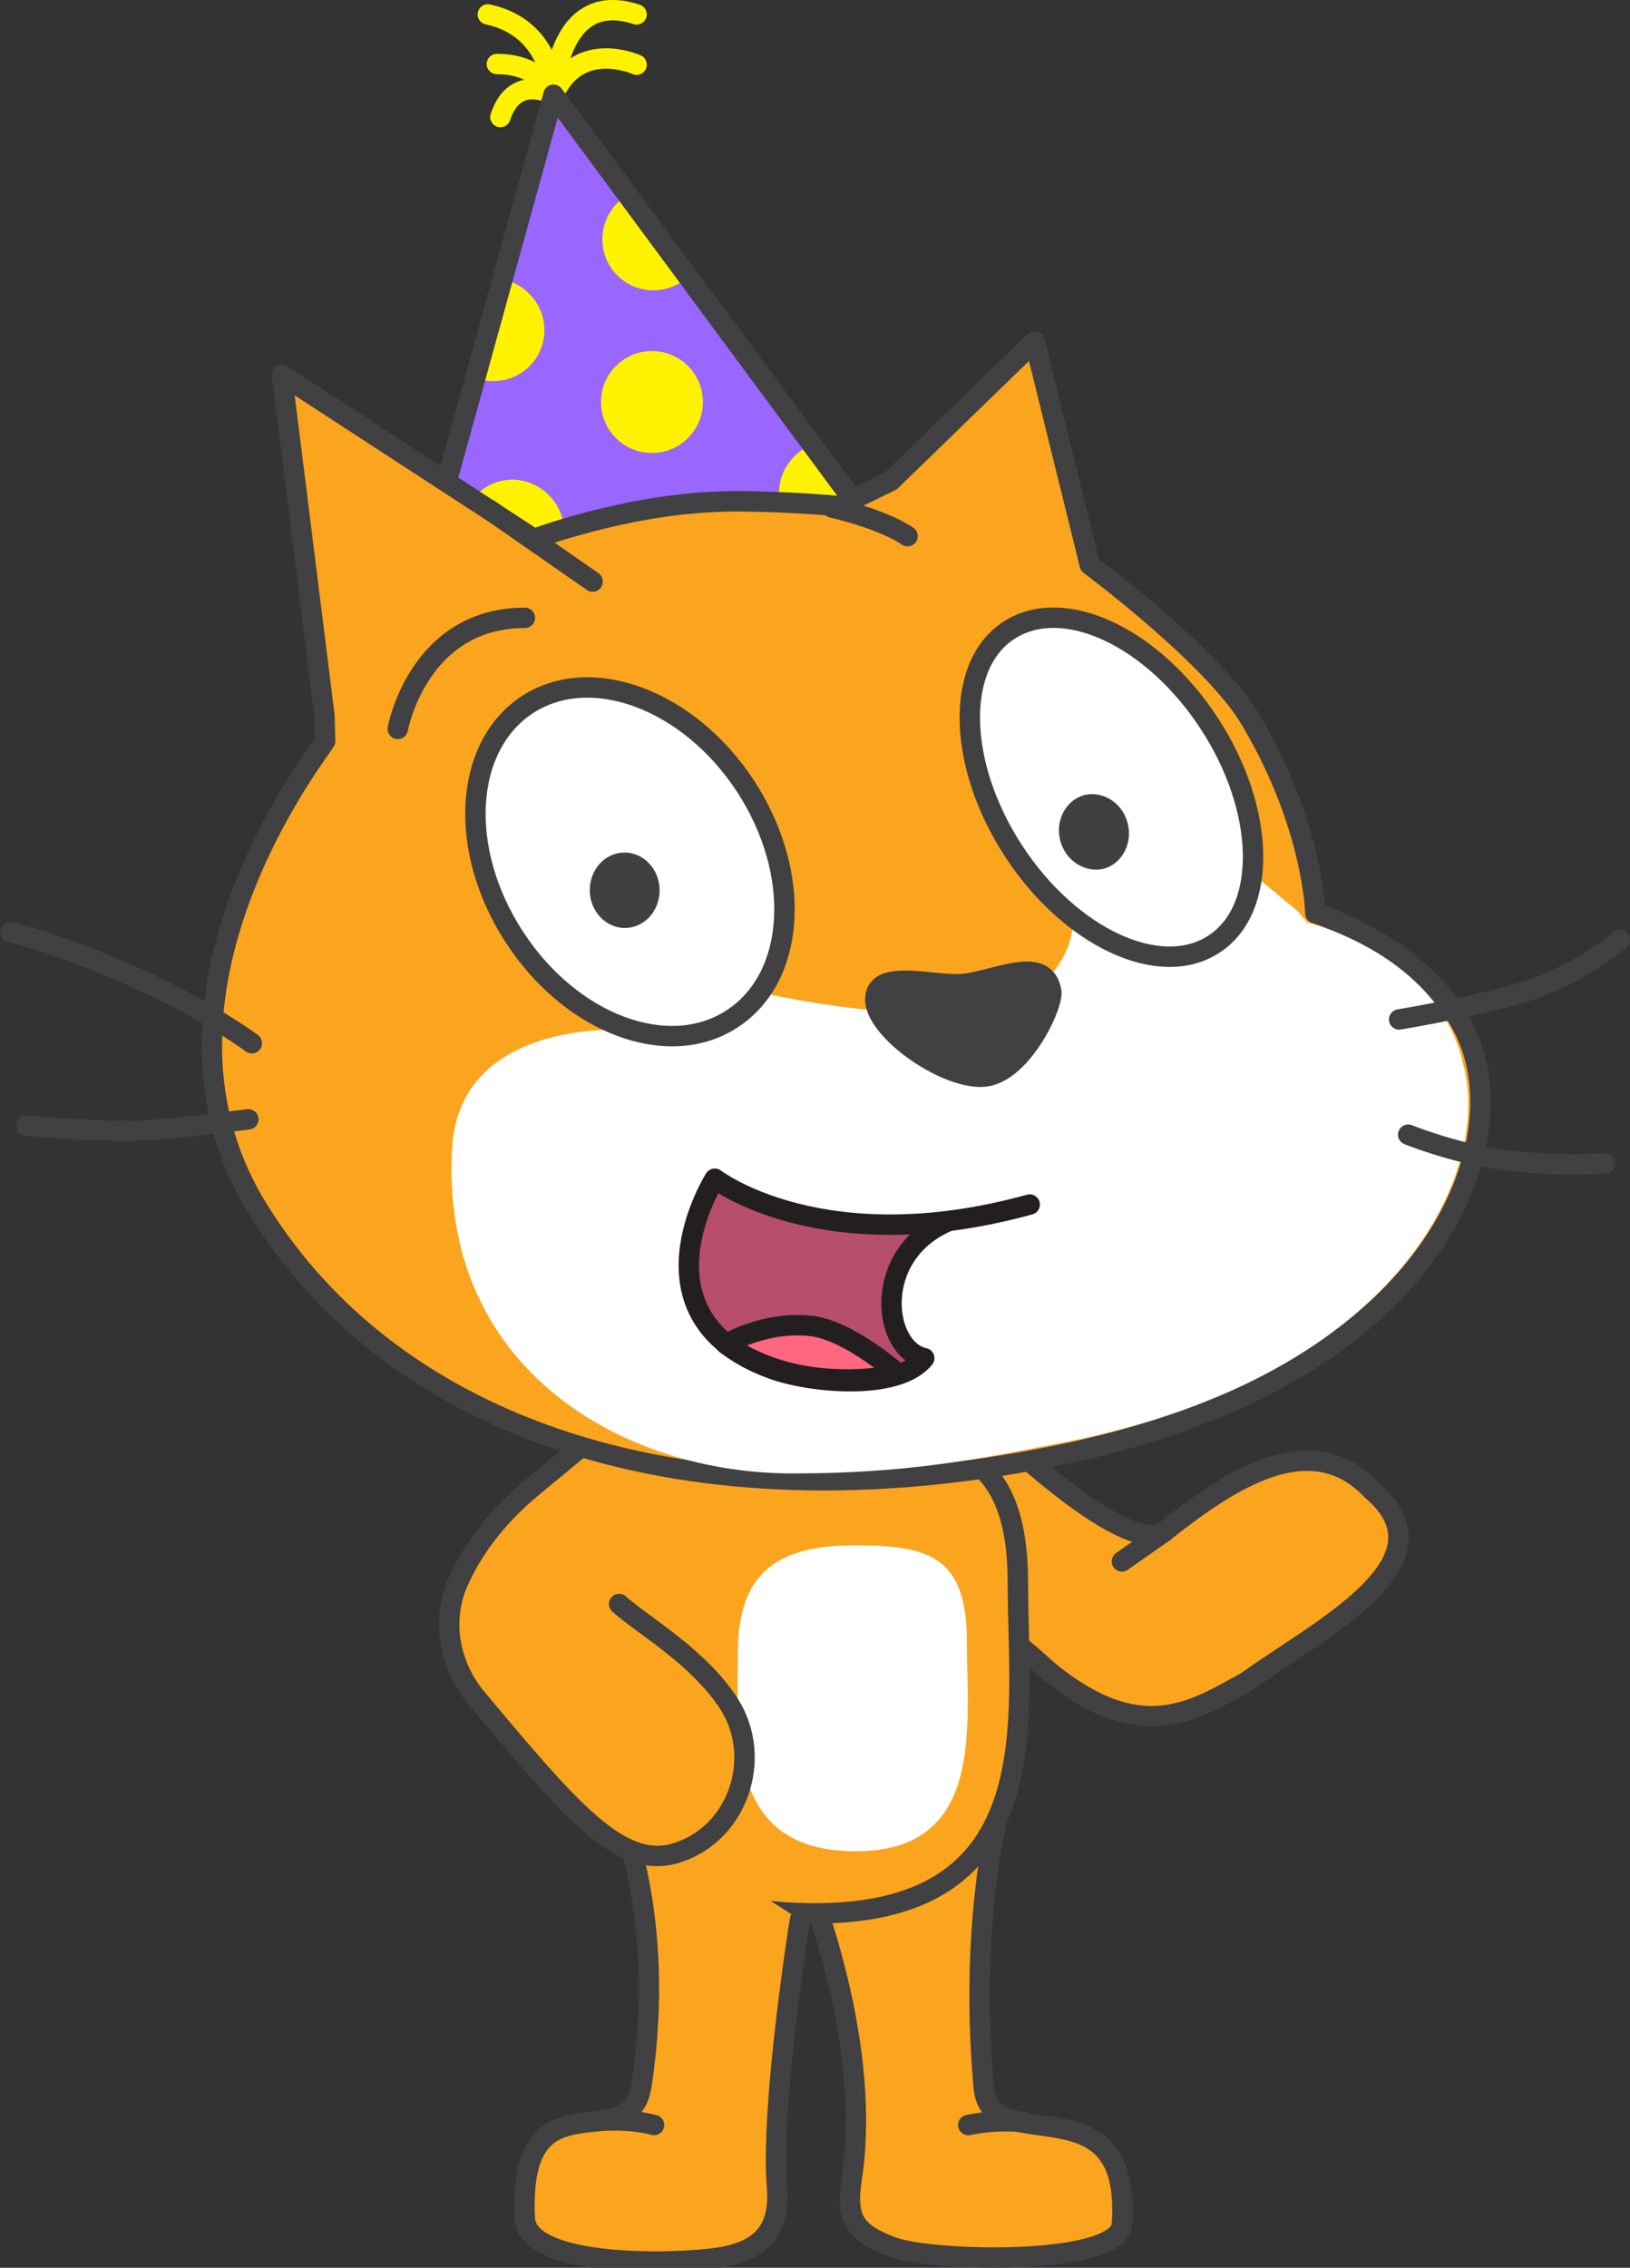 <svg version="1.1" xmlns="http://www.w3.org/2000/svg" xmlns:xlink="http://www.w3.org/1999/xlink" width="79.906" height="111.155" viewBox="0,0,79.906,111.155"><rect x="0" y="0" width="79.906" height="111.155" fill="#333333" stroke="none"/><g transform="translate(-199.797,-115.994)"><g data-paper-data="{&quot;isPaintingLayer&quot;:true}" fill="none" fill-rule="nonzero" stroke="none" stroke-width="1" stroke-linecap="none" stroke-linejoin="none" stroke-miterlimit="10" stroke-dasharray="" stroke-dashoffset="0" font-family="none" font-weight="none" font-size="none" text-anchor="none" style="mix-blend-mode: normal"><g id="ID0.91666997410357"><path d="M223.712,116.701c3.218,0.685 3.218,3.937 3.218,3.937" id="ID0.47144112223759294" fill="none" stroke="#fff200" stroke-linecap="round" stroke-linejoin="round"/><path d="M231.004,116.701c-3.937,-1.301 -4.074,3.937 -4.074,3.937c0,0 -0.582,-1.506 -2.773,-1.506" id="ID0.4142839224077761" fill="none" stroke="#fff200" stroke-linecap="round" stroke-linejoin="round"/><path d="M224.328,121.733c0.719,-2.191 2.602,-1.095 2.602,-1.095c1.232,-2.773 4.074,-1.472 4.074,-1.472" id="ID0.22997801704332232" fill="none" stroke="#fff200" stroke-linecap="round" stroke-linejoin="round"/><path d="M221.453,140.459l5.477,-19.821l15.336,20.745c0,0 -8.832,-1.712 -16.843,1.814z" id="ID0.9973602727986872" fill="#9966ff" stroke="none" stroke-linecap="butt" stroke-linejoin="miter"/><path d="M233.503,129.573c-0.445,0.411 -1.027,0.65 -1.677,0.65c-1.404,0 -2.499,-1.13 -2.499,-2.499c0,-0.89 0.479,-1.712 1.198,-2.157z" id="ID0.3420579400844872" fill="#fff200" stroke="none" stroke-linecap="butt" stroke-linejoin="miter"/><path d="M226.485,132.174c0,1.404 -1.13,2.499 -2.499,2.499c-0.308,0 -0.616,-0.034 -0.856,-0.171l1.335,-4.827c1.13,0.274 2.02,1.267 2.02,2.499z" id="ID0.9336234251968563" fill="#fff200" stroke="none" stroke-linecap="butt" stroke-linejoin="miter"/><path d="M231.757,133.201c0.689,0 1.314,0.28 1.767,0.732c0.452,0.453 0.732,1.077 0.732,1.767c0,0.689 -0.28,1.314 -0.732,1.767c-0.453,0.452 -1.077,0.732 -1.767,0.732c-0.689,0 -1.314,-0.28 -1.767,-0.732c-0.452,-0.453 -0.732,-1.077 -0.732,-1.767c0,-0.689 0.28,-1.314 0.732,-1.767c0.453,-0.452 1.077,-0.732 1.767,-0.732z" id="ID0.7856594109907746" fill="#fff200" stroke="none" stroke-linecap="butt" stroke-linejoin="miter"/><path d="M227.443,142.033c0,0.137 0,0.274 -0.034,0.377c-0.685,0.24 -1.335,0.479 -1.985,0.753l-2.841,-1.985c0.342,-0.993 1.267,-1.677 2.362,-1.677c1.369,0.034 2.499,1.164 2.499,2.533z" id="ID0.32722274446859956" fill="#fff200" stroke="none" stroke-linecap="butt" stroke-linejoin="miter"/><path d="M242.232,141.383c0,0 -1.609,-0.308 -4.108,-0.411c-0.103,-0.274 -0.137,-0.548 -0.137,-0.822c0,-1.061 0.685,-1.986 1.609,-2.362z" id="ID0.8712207586504519" fill="#fff200" stroke="none" stroke-linecap="butt" stroke-linejoin="miter"/><path d="M221.453,140.459l5.477,-19.821l15.336,20.745c0,0 -8.832,-1.712 -16.843,1.814z" id="ID0.978934230748564" fill="none" stroke="#414042" stroke-linecap="round" stroke-linejoin="round"/></g><g id="XMLID_3611_"><g id="XMLID_3612_" stroke="#414042" stroke-linecap="round" stroke-linejoin="round"><path d="M246.169,187.803c0.787,-3.56 1.78,-2.841 1.78,-2.841c0.548,0.377 0.685,1.164 1.301,1.746c1.849,1.712 6.162,5.375 7.634,4.348c3.252,-2.567 7.189,-5.169 10.167,-2.02c4.142,3.526 -2.636,6.847 -6.128,9.38c-2.67,1.472 -5.203,3.149 -9.688,-0.479c-3.629,-3.355 -5.169,-3.321 -5.169,-3.321c-2.054,-1.369 -0.719,-3.218 0.103,-6.812z" id="XMLID_3613_" fill="#faa51d"/><path d="M256.849,191.089l-2.054,1.438" id="XMLID_3614_" fill="none"/></g><g id="XMLID_3615_" fill="#faa51d" stroke="#414042" stroke-linecap="round" stroke-linejoin="round"><path d="M248.907,204.268c0,0 -1.643,5.34 -0.89,14.001c0.308,3.697 7.292,-0.513 6.778,6.744c-0.137,2.054 -9.243,1.849 -11.228,1.13c-1.849,-0.685 -2.328,-1.369 -2.02,-3.355c1.095,-7.12 -2.499,-15.37 -2.499,-15.37" id="XMLID_3616_"/><path d="M247.264,220.152c1.438,-0.308 2.739,-0.137 2.739,-0.137" id="XMLID_3617_"/></g><path d="M249.695,193.588c0,6.538 1.643,16.192 -9.962,16.192c-11.605,0 -10.646,-8.798 -10.646,-15.336c0,-6.538 3.971,-8.353 10.646,-8.353c6.675,0 9.962,0.959 9.962,7.497z" id="XMLID_3618_" fill="#faa51d" stroke="#414042" stroke-linecap="round" stroke-linejoin="round"/><path d="M247.196,196.463c0,4.142 0.89,10.27 -5.443,10.27c-6.333,0 -5.785,-5.58 -5.785,-9.722c0,-4.142 2.157,-5.272 5.785,-5.272c3.629,0 5.443,0.582 5.443,4.724z" id="XMLID_3640_" fill="#ffffff" stroke="none" stroke-linecap="butt" stroke-linejoin="miter"/><g id="XMLID_3642_" fill="#faa51d" stroke="#414042" stroke-linecap="round" stroke-linejoin="round"><path d="M239.014,210.088c0,0 -1.438,8.969 -1.13,13.043c0.171,1.986 -0.582,3.115 -2.67,3.492c-2.191,0.377 -9.551,0.548 -9.688,-1.883c-0.377,-7.36 5.169,-2.841 5.717,-6.538c1.301,-8.558 -1.301,-13.933 -1.301,-13.933" id="XMLID_3643_"/><path d="M228.915,219.981c0,0 1.54,-0.205 2.944,0.171" id="XMLID_3644_"/></g></g><g id="XMLID_3623_" fill="#faa51d"><path d="M232.236,188.179l-1.917,6.71l-9.003,0.65l1.814,-3.458l9.106,-3.903" id="XMLID_3624_" stroke="none" stroke-linecap="butt" stroke-linejoin="miter"/><path d="M223.096,192.082c0.685,-0.685 2.567,-2.533 4.279,-4.279c2.088,-2.157 6.607,-5.203 7.668,0" id="XMLID_3625_" stroke="#414042" stroke-linecap="round" stroke-linejoin="round"/><path d="M230.148,194.615c1.095,0.993 3.937,2.602 5.409,4.93c1.677,2.67 0.377,6.402 -2.67,7.292c-2.704,0.787 -5.169,-2.157 -9.756,-7.634c-1.301,-1.575 -1.712,-3.766 -0.89,-5.648c0,-0.034 0.034,-0.068 0.034,-0.068c0.787,-1.78 2.088,-3.321 3.56,-4.553l3.389,-2.807" id="XMLID_3626_" stroke="#414042" stroke-linecap="round" stroke-linejoin="round"/></g><g id="ID0.22224851604551077"><g id="Layer_2_8_"><path d="M243.464,139.569l7.052,-6.847l2.704,10.954c0,0 6.093,4.519 7.908,7.634c3.081,5.203 3.149,9.448 3.149,9.448c0,0 6.744,2.02 7.908,7.429c1.198,5.409 -3.047,15.679 -20.848,19.205c-17.801,3.56 -32.179,-1.267 -38.888,-12.118c-6.71,-10.818 3.638,-23.214 3.286,-22.97l-0.034,-1.232l-2.088,-16.706l12.358,8.045c0,0 4.279,-1.609 8.764,-1.814c1.677,-0.103 4.724,0.068 6.196,0.205z" id="XMLID_3628_" fill="#faa51d" stroke="#414042" stroke-linecap="round" stroke-linejoin="round"/><path d="M263.867,161.204c0,0 6.504,1.575 7.668,6.983c1.438,5.409 -3.355,15.542 -20.197,18.623c-3.834,0.753 -7.257,1.404 -12.632,1.404c-8.353,0.034 -17.39,-5.135 -16.74,-15.987c0.377,-6.23 8.284,-5.751 8.284,-5.751l6.915,-1.814c0,0 6.949,1.609 11.091,0.719c4.142,-0.89 4.142,-4.142 4.142,-4.142l8.661,-2.533l2.362,1.951z" id="XMLID_3629_" fill="#ffffff" stroke="none" stroke-linecap="butt" stroke-linejoin="miter"/><path d="M211.97,170.857c0,0 -3.423,0.445 -5.203,0.548c-1.78,0.103 -5.683,-0.24 -5.683,-0.24" id="XMLID_3630_" fill="none" stroke="#414042" stroke-linecap="round" stroke-linejoin="round"/><path d="M279.203,162.06c0,0 -1.746,1.54 -4.313,2.431c-2.191,0.753 -6.504,1.472 -6.504,1.472" id="XMLID_3631_" fill="none" stroke="#414042" stroke-linecap="round" stroke-linejoin="round"/><path d="M200.297,161.683c0,0 2.122,0.445 6.059,2.191c3.526,1.575 5.785,3.252 5.785,3.252" id="XMLID_3632_" fill="none" stroke="#414042" stroke-linecap="round" stroke-linejoin="round"/><path d="M278.484,173.014c0,0 -1.78,0.171 -4.416,-0.103c-2.636,-0.24 -5.238,-1.301 -5.238,-1.301" id="XMLID_3633_" fill="none" stroke="#414042" stroke-linecap="round" stroke-linejoin="round"/><path d="M240.589,140.869c2.704,0.65 3.697,1.404 3.697,1.404" id="XMLID_3634_" fill="none" stroke="#414042" stroke-linecap="round" stroke-linejoin="round"/><path d="M228.847,144.498l-5.066,-3.526" id="XMLID_3635_" fill="none" stroke="#414042" stroke-linecap="round" stroke-linejoin="round"/></g><g id="Layer_5_4_"><path d="M259.074,151.447c2.773,4.245 2.876,9.106 0.24,10.818c-2.636,1.746 -7.052,-0.308 -9.825,-4.553c-2.773,-4.245 -2.876,-9.106 -0.24,-10.818c2.67,-1.746 7.052,0.308 9.825,4.553z" id="XMLID_3636_" fill="#ffffff" stroke="#414042" stroke-linecap="round" stroke-linejoin="round"/><path d="M255.069,156.308c0.274,0.993 -0.24,1.986 -1.13,2.259c-0.89,0.24 -1.883,-0.342 -2.157,-1.335c-0.274,-0.993 0.24,-1.986 1.13,-2.259c0.924,-0.24 1.883,0.342 2.157,1.335" id="XMLID_3637_" fill="#404041" stroke="none" stroke-linecap="butt" stroke-linejoin="miter"/></g><g id="Layer_7_4_"><path d="M236.344,154.528c2.773,4.245 2.499,9.346 -0.65,11.399c-3.115,2.054 -7.908,0.274 -10.681,-4.005c-2.773,-4.245 -2.499,-9.346 0.65,-11.399c3.115,-2.02 7.908,-0.24 10.681,4.005z" id="XMLID_3638_" fill="#ffffff" stroke="#414042" stroke-linecap="round" stroke-linejoin="round"/><path d="M232.133,159.629c0,1.027 -0.753,1.849 -1.712,1.849c-0.924,0 -1.712,-0.822 -1.712,-1.849c0,-1.027 0.753,-1.849 1.712,-1.849c0.924,0 1.712,0.822 1.712,1.849" id="XMLID_3639_" fill="#404041" stroke="none" stroke-linecap="butt" stroke-linejoin="miter"/></g><path d="M247.093,164.216c1.643,-0.205 3.971,-1.438 4.245,0.411c0.034,0.822 -1.54,4.039 -3.355,4.142c-1.951,0.103 -5.409,-2.396 -5.272,-3.868c0.103,-1.472 2.944,-0.513 4.382,-0.685z" id="XMLID_3627_" fill="#414042" stroke="#414042" stroke-linecap="round" stroke-linejoin="round"/><path d="M219.296,151.721c0,0 0.993,-5.443 6.23,-5.443" id="XMLID_3645_" fill="#faa51d" stroke="#414042" stroke-linecap="round" stroke-linejoin="round"/><path d="M246.271,175.855c-3.766,1.609 -3.218,6.265 -1.164,6.71c-1.301,1.609 -5.546,1.232 -7.497,0.513c-7.018,-2.602 -2.773,-9.311 -2.773,-9.311c0,0 5.272,4.074 15.439,1.267" id="ID0.08118298556655645" fill="#b74e6c" stroke="#231f20" stroke-linecap="round" stroke-linejoin="round"/><path d="M235.385,181.88c0,0 1.917,-1.164 4.211,-0.89c1.883,0.24 4.245,2.362 4.245,2.362c0,0 -4.758,1.164 -8.455,-1.472z" id="ID0.03835643362253904" fill="#ff6680" stroke="#231f20" stroke-linecap="round" stroke-linejoin="round"/></g></g></g></svg>